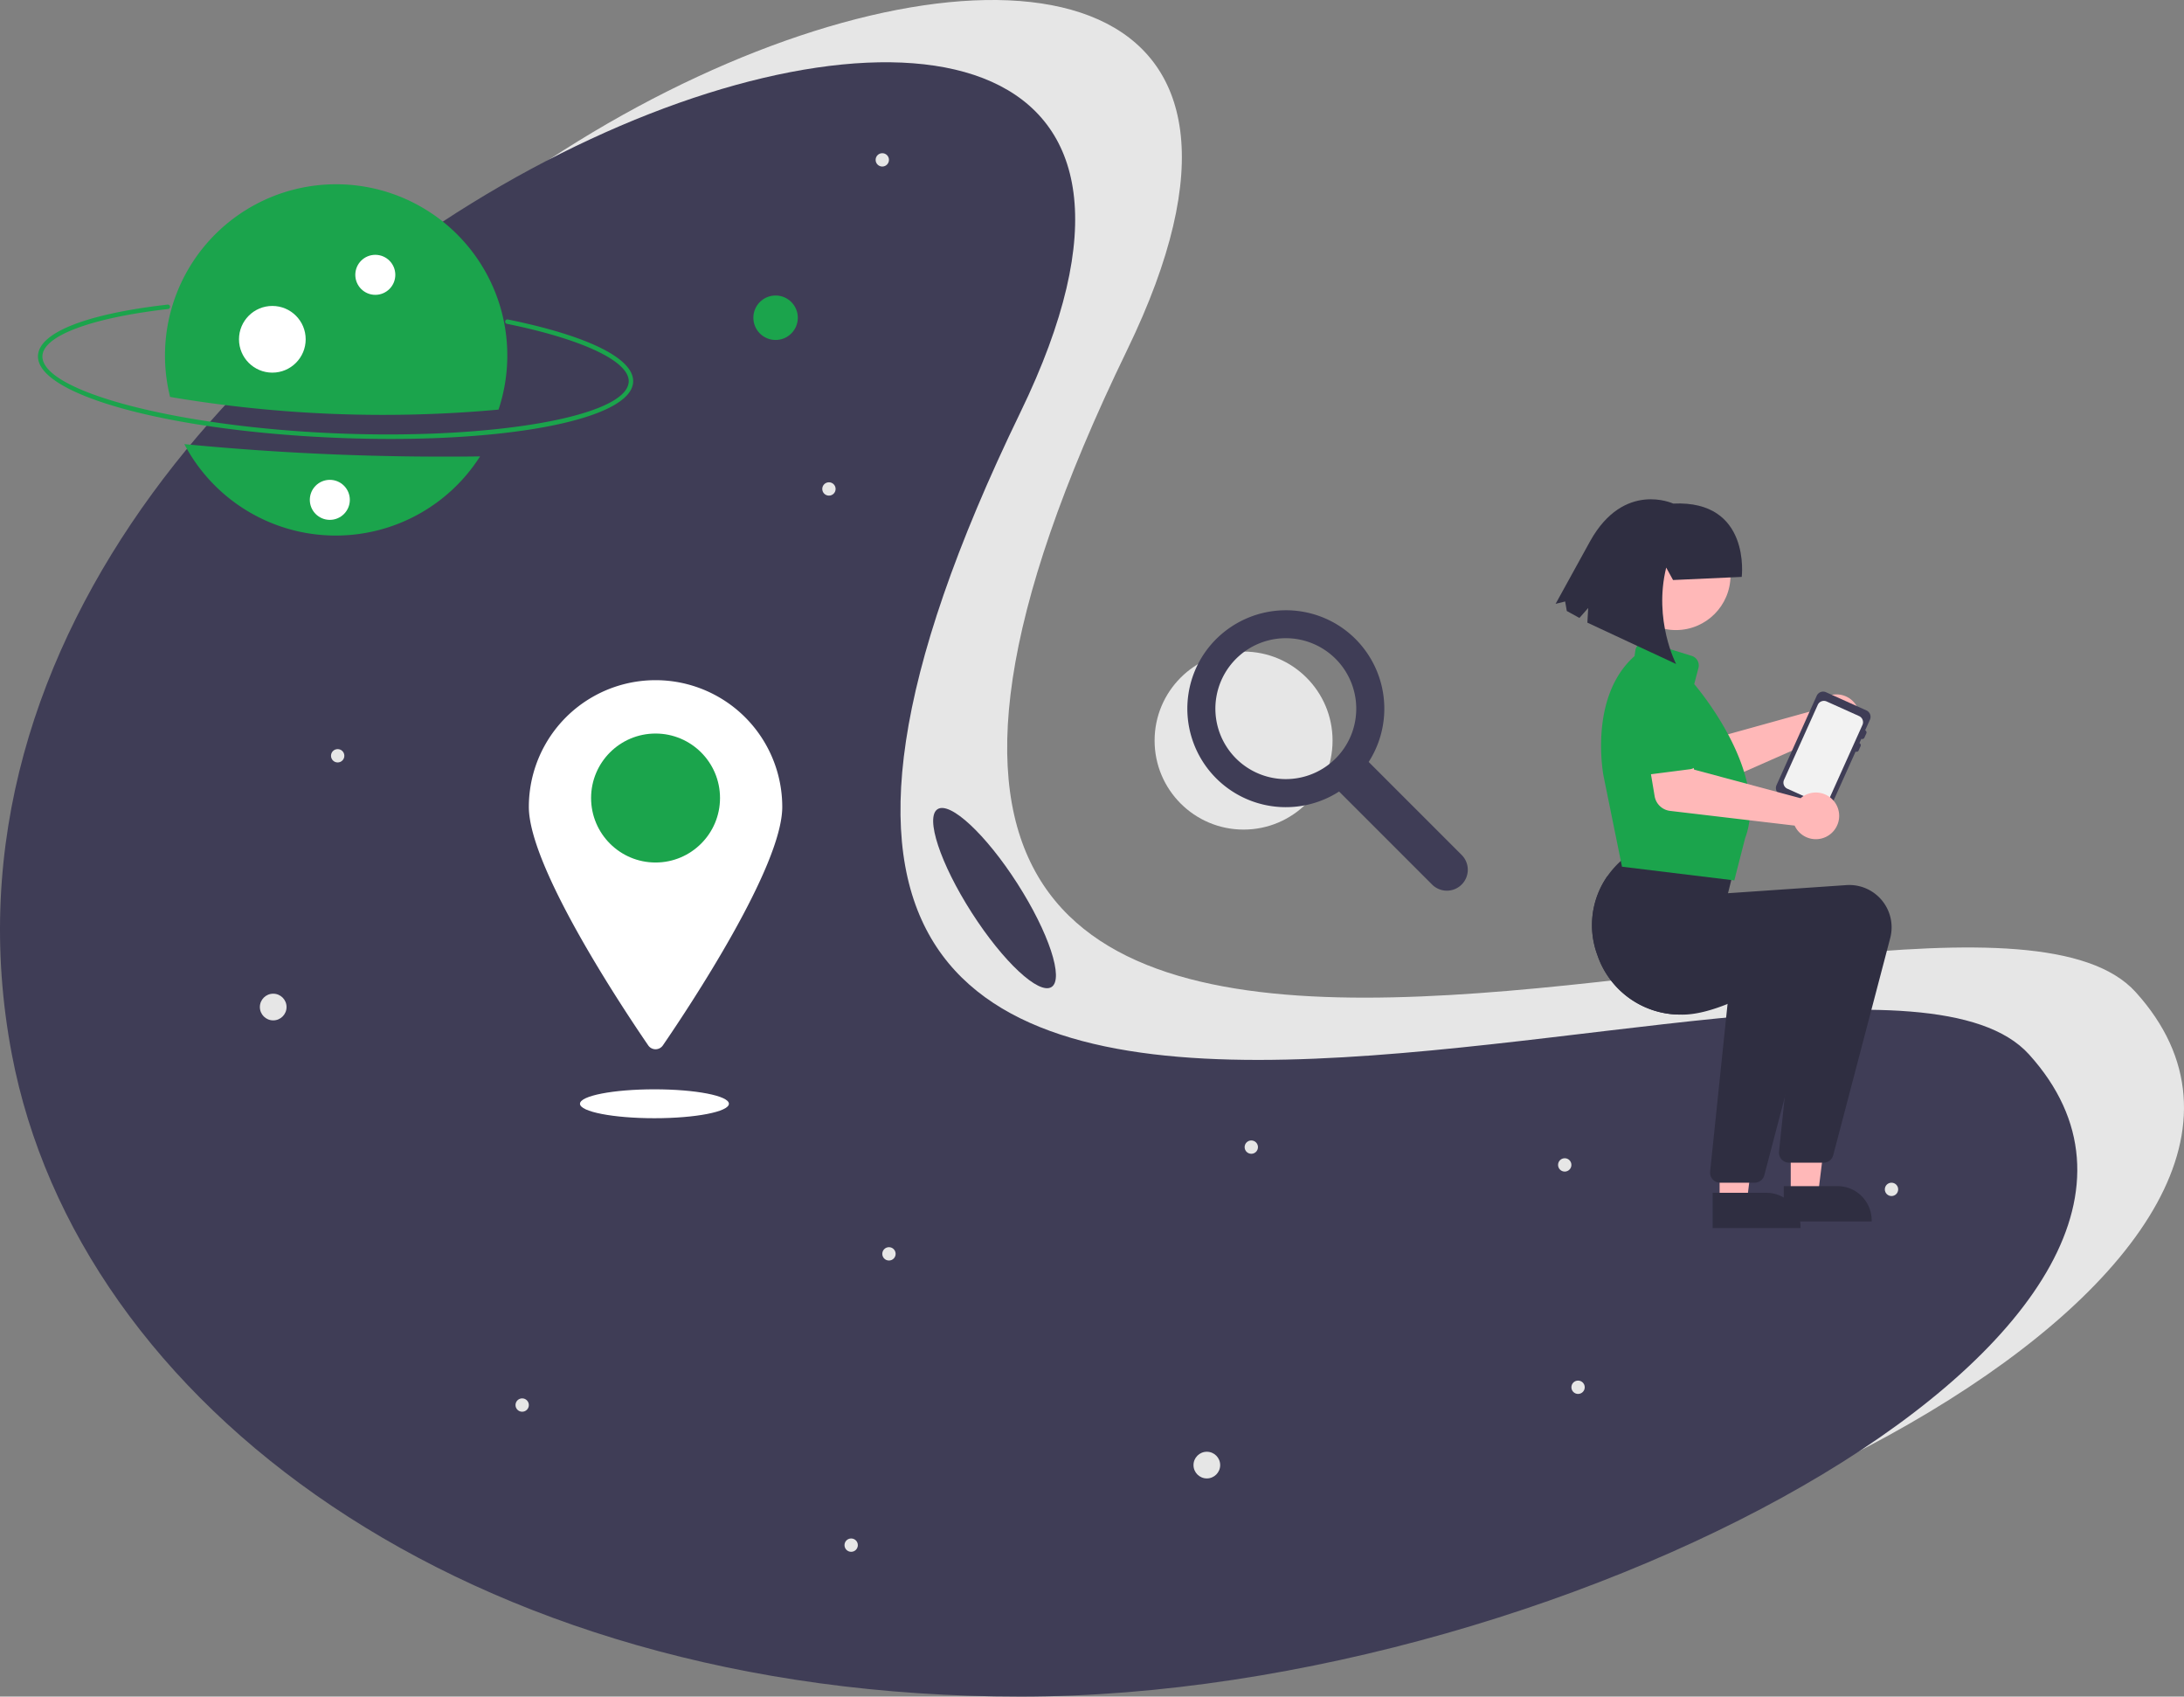 <svg xmlns="http://www.w3.org/2000/svg" data-name="Layer 1" width="982.487" height="763.014" viewBox="0 0 982.487 763.014" xmlns:xlink="http://www.w3.org/1999/xlink"><rect x="0" y="0" width="982.487" height="763.014" fill="#808080" stroke="none"/><circle cx="559.433" cy="333.061" r="40.03" fill="#e6e6e6"/><path d="M766.295,452.995l-41.832-41.832a44.307,44.307,0,0,0-14.426-61.926,44.458,44.458,0,0,0-58.914,12.238,44.307,44.307,0,0,0,60.033,62.995l41.832,41.832A9.409,9.409,0,0,0,766.295,452.995ZM709.594,409.601a31.684,31.684,0,1,1,9.28-22.404A31.586,31.586,0,0,1,709.594,409.601Z" transform="translate(-108.756 -68.493)" fill="#3f3d56"/><path d="M1069.529,514.699C1176.509,633.007,866.392,803.507,615.809,803.507S191.863,671.4,162.09,514.699C89.9,134.752,777.167-106.741,615.809,225.891,380.612,710.739,985.28,421.528,1069.529,514.699Z" transform="translate(-108.756 -68.493)" fill="#e6e6e6"/><path d="M1021.529,542.699C1128.509,661.007,818.392,831.507,567.809,831.507S143.863,699.4,114.09,542.699C41.9,162.752,729.167-78.741,567.809,253.891,332.612,738.739,937.28,449.528,1021.529,542.699Z" transform="translate(-108.756 -68.493)" fill="#3f3d56"/><path d="M258.35,265.318c-75.067-3.305-133.271-19.498-132.507-36.864.458-10.412,21.703-18.784,58.287-22.97a1,1,0,1,1,.227,1.987c-34.462,3.943-56.117,12.017-56.516,21.071-.691,15.705,59.114,31.631,130.597,34.778s132.456-7.461,133.148-23.166c.4-9.092-20.597-19.066-54.798-26.028a1,1,0,1,1,.399-1.96c36.301,7.391,56.857,17.624,56.397,28.076C392.82,257.609,333.418,268.623,258.35,265.318Z" transform="translate(-108.756 -68.493)" fill="#1ba44c"/><path d="M191.679,268.227a76.983,76.983,0,0,0,133.036,5.522A1211.976,1211.976,0,0,1,191.679,268.227Z" transform="translate(-108.756 -68.493)" fill="#1ba44c"/><path d="M333.019,252.713a76.997,76.997,0,1,0-147.749-5.706A572.233,572.233,0,0,0,333.019,252.713Z" transform="translate(-108.756 -68.493)" fill="#1ba44c"/><circle cx="168.834" cy="123.601" r="9" fill="#fff"/><circle cx="122.513" cy="152.591" r="15" fill="#fff"/><circle cx="348.905" cy="142.898" r="10" fill="#1ba44c"/><circle cx="122.905" cy="452.898" r="6" fill="#e6e6e6"/><circle cx="542.905" cy="658.898" r="6" fill="#e6e6e6"/><circle cx="151.905" cy="339.898" r="3" fill="#e6e6e6"/><circle cx="399.905" cy="563.898" r="3" fill="#e6e6e6"/><circle cx="850.905" cy="534.898" r="3" fill="#e6e6e6"/><circle cx="709.905" cy="623.898" r="3" fill="#e6e6e6"/><circle cx="562.905" cy="515.898" r="3" fill="#e6e6e6"/><circle cx="372.905" cy="219.898" r="3" fill="#e6e6e6"/><circle cx="396.905" cy="71.898" r="3" fill="#e6e6e6"/><circle cx="382.905" cy="694.898" r="3" fill="#e6e6e6"/><circle cx="234.905" cy="631.898" r="3" fill="#e6e6e6"/><circle cx="703.905" cy="523.898" r="3" fill="#e6e6e6"/><circle cx="148.374" cy="224.799" r="9" fill="#fff"/><path d="M460.661,431.391c0,26.88-41.559,89.516-53.705,107.247a3.992,3.992,0,0,1-6.591,0c-12.145-17.731-53.705-80.366-53.705-107.247a57,57,0,1,1,114,0Z" transform="translate(-108.756 -68.493)" fill="#fff"/><circle cx="294.905" cy="358.898" r="29" fill="#1ba44c"/><ellipse cx="294.405" cy="496.398" rx="33.5" ry="6.5" fill="#fff"/><path d="M925.61,386.412a10.527,10.527,0,0,0-.641,1.529l-47.783,13.277-8.611-8.427L854.159,404.124,867.953,420.523a8,8,0,0,0,9.353,2.169l51.616-22.785a10.497,10.497,0,1,0-3.313-13.495Z" transform="translate(-108.756 -68.493)" fill="#ffb8b8"/><path d="M875.502,401.996l-17.935,13.96a4.5,4.5,0,0,1-6.682-1.337L839.738,394.891a12.497,12.497,0,0,1,19.769-15.294l16.338,15.594a4.5,4.5,0,0,1-.344,6.805Z" transform="translate(-108.756 -68.493)" fill="#1ba44c"/><path d="M930.192,379.81l18.188,8.183a3.149,3.149,0,0,1,1.58,4.164l-2.153,4.786a1.053,1.053,0,0,1,.527,1.388l-.861,1.915a1.053,1.053,0,0,1-1.388.527l-.861,1.915a1.053,1.053,0,0,1,.527,1.388l-.861,1.915a1.053,1.053,0,0,1-1.388.527L931.871,432.362a3.149,3.149,0,0,1-4.164,1.58l-18.188-8.183a3.149,3.149,0,0,1-1.58-4.164l18.089-40.205A3.149,3.149,0,0,1,930.192,379.81Z" transform="translate(-108.756 -68.493)" fill="#3f3d56"/><path d="M912.821,423.212l14.591,6.571a3.034,3.034,0,0,0,3.999-1.512l6.739-14.99,2.341-5.196,6.099-13.562a3.026,3.026,0,0,0-1.511-3.989l-4.587-2.068L930.477,383.964a3.021,3.021,0,0,0-3.989,1.522L920.589,398.597l-6.718,14.927-2.561,5.7A3.022,3.022,0,0,0,912.821,423.212Z" transform="translate(-108.756 -68.493)" fill="#f2f2f2"/><polygon points="773.577 540.443 785.837 540.442 791.67 493.154 773.575 493.155 773.577 540.443" fill="#ffb8b8"/><path d="M879.207,604.933l24.144-.001h.001a15.386,15.386,0,0,1,15.386,15.386v.5l-39.531.001Z" transform="translate(-108.756 -68.493)" fill="#2f2e41"/><polygon points="805.577 537.443 817.837 537.442 823.67 490.154 805.575 490.155 805.577 537.443" fill="#ffb8b8"/><path d="M911.207,601.933l24.144-.001h.001a15.386,15.386,0,0,1,15.386,15.386v.5l-39.531.001Z" transform="translate(-108.756 -68.493)" fill="#2f2e41"/><path d="M827.341,497.971a39.41,39.41,0,0,0,36.9,26.81l.62.01c6.33.18,13.76-1.86,21.05-4.79,14.4-5.79,28.23-15.06,31.9-17.61l-6.22,59.79-2.52,24.24a4.514,4.514,0,0,0,4.48,4.97h15.53a4.505,4.505,0,0,0,4.36-3.36l25.64-97.65a19.032,19.032,0,0,0-19.71-23.83l-53.26,3.65,3.72-14.88-47.54-3.16-.14.1c-1.14.83-2.25,1.7-3.31,2.61a40.271,40.271,0,0,0-6.99,7.66A38.487,38.487,0,0,0,827.341,497.971Z" transform="translate(-108.756 -68.493)" fill="#2f2e41"/><path d="M827.341,497.971a39.41,39.41,0,0,0,36.9,26.81,196.146,196.146,0,0,0,22.57-13.39l-.9,8.61-7.84,75.42a4.514,4.514,0,0,0,4.48,4.97h15.53a4.505,4.505,0,0,0,4.36-3.36l9.15-34.85,16.49-62.8a19.032,19.032,0,0,0-19.71-23.83l-53.26,3.65,3.72-14.88-26.98-1.79A38.487,38.487,0,0,0,827.341,497.971Z" transform="translate(-108.756 -68.493)" fill="#2f2e41"/><path d="M838.774,458.321l-.358-.043-8.295-40.785c-.071-.354-6.852-35.533,13.937-53.924l.362-2.517a4.5,4.5,0,0,1,5.787-3.658l19.585,6.075a4.491,4.491,0,0,1,3.019,5.442l-1.904,7.242c2.64,3.1,33.715,40.512,22.89,69.335L888.949,464.439Z" transform="translate(-108.756 -68.493)" fill="#1ba44c"/><path d="M920.094,426.49a10.526,10.526,0,0,0-1.329.99l-47.897-12.858-3.131-11.634-18.175,2.431,3.542,21.134a8,8,0,0,0,6.951,6.622l56.032,6.619a10.497,10.497,0,1,0,4.008-13.305Z" transform="translate(-108.756 -68.493)" fill="#ffb8b8"/><path d="M869.022,414.436,846.481,417.34a4.5,4.5,0,0,1-5.074-4.548l.43-22.655a12.497,12.497,0,0,1,24.799-3.121l6.142,21.734a4.5,4.5,0,0,1-3.756,5.686Z" transform="translate(-108.756 -68.493)" fill="#1ba44c"/><circle cx="753.921" cy="258.804" r="24.561" fill="#ffb8b8"/><path d="M861.385,329.348l-3.075-5.6c-5.825,23.732,4.464,43.373,4.464,43.373l-39.932-18.601.38-6.6-3.951,4.484-5.677-3.129-.75-4.281-4.286,1.062,15.644-28.387c15.182-27.013,37.255-16.7,37.255-16.7,35.115-1.669,30.827,32.975,30.827,32.975Z" transform="translate(-108.756 -68.493)" fill="#2f2e41"/><ellipse cx="556.161" cy="472.391" rx="12.179" ry="47.5" transform="translate(-275.752 306.362) rotate(-32.662)" fill="#3f3d56"/></svg>
